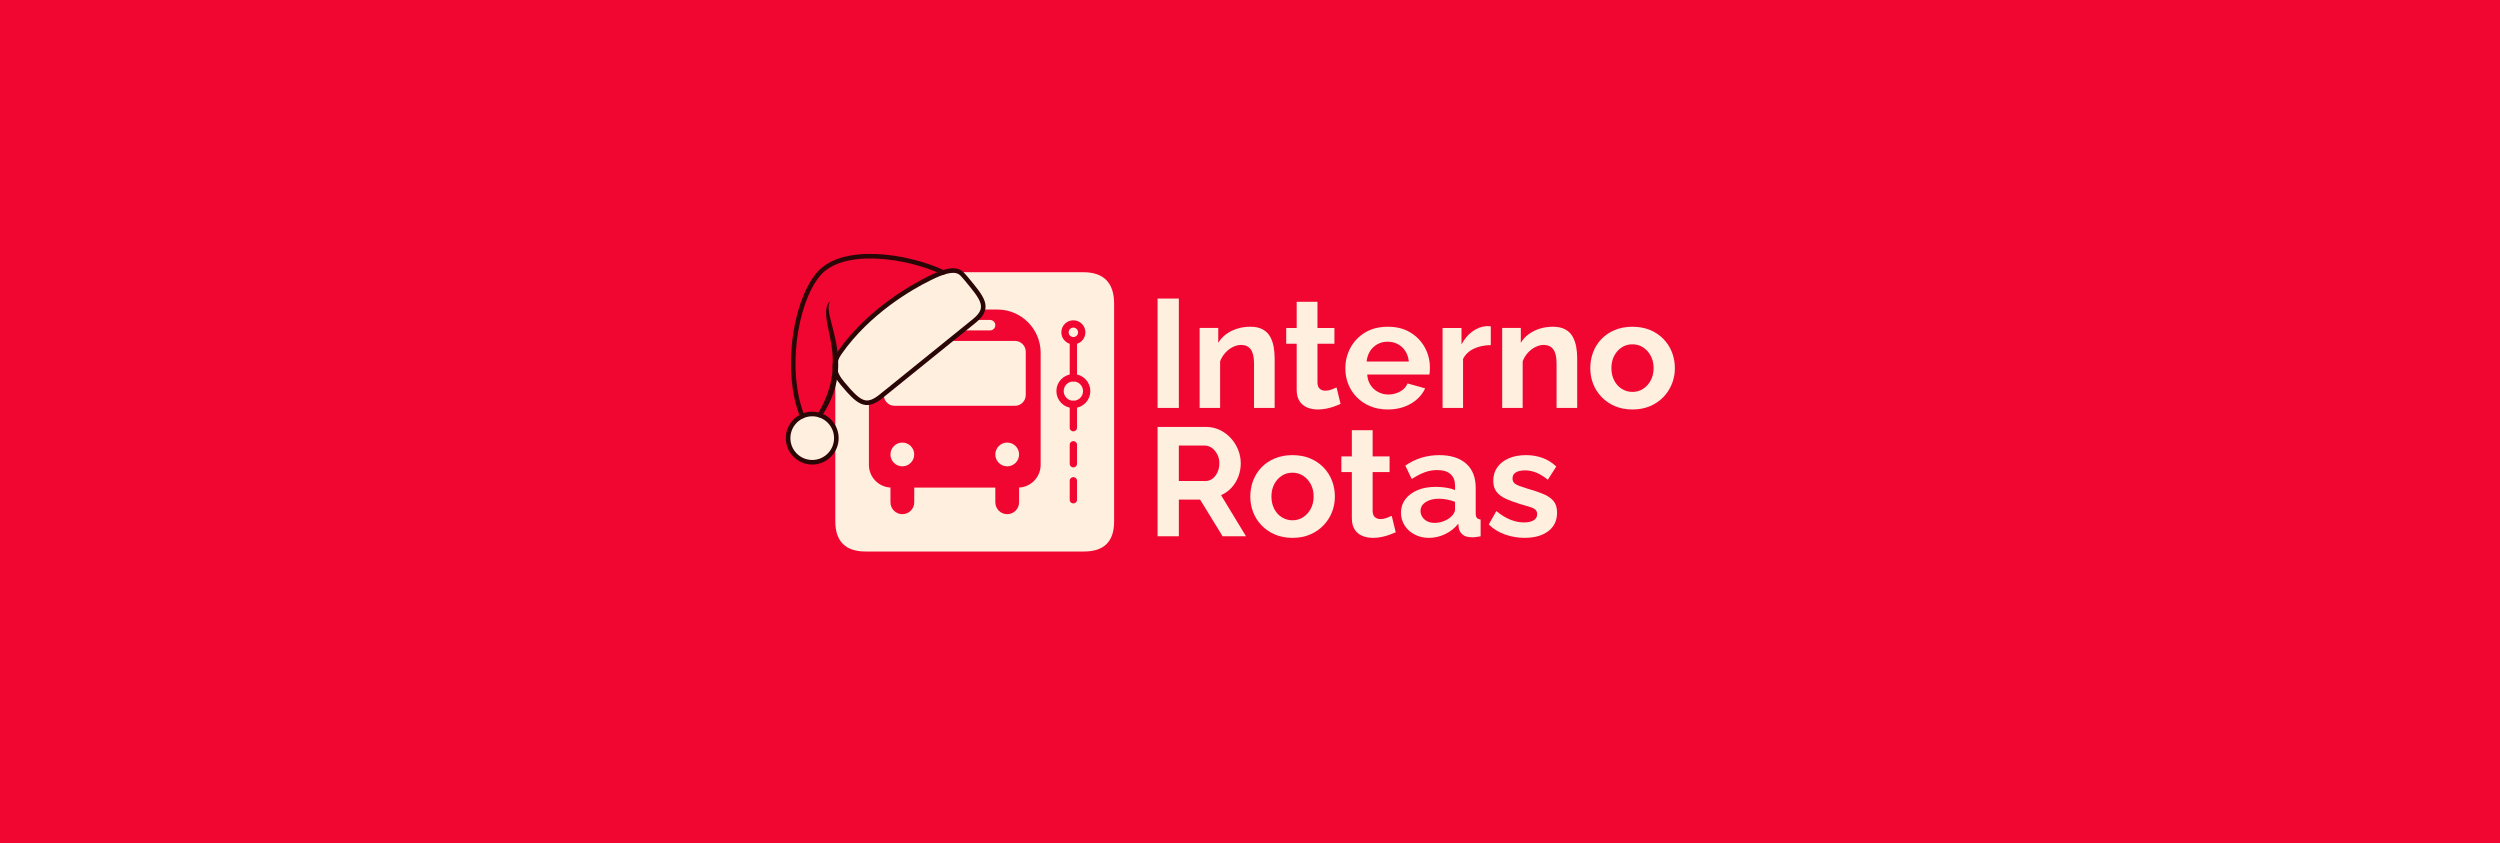 <?xml version="1.0" encoding="UTF-8"?>
<svg xmlns="http://www.w3.org/2000/svg" viewBox="0 0 2235 754">
  <defs>
    <style>
      .cls-1 {
        stroke: #2b0606;
        stroke-width: 4.1px;
      }

      .cls-1, .cls-2 {
        fill: none;
        stroke-linecap: round;
        stroke-linejoin: round;
      }

      .cls-3 {
        fill: #f00631;
      }

      .cls-2 {
        stroke: #f00631;
        stroke-width: 6.54px;
      }

      .cls-4 {
        fill: #2b0606;
      }

      .cls-5 {
        fill: #ffefdf;
      }
    </style>
  </defs>
  <g id="Fundo">
    <rect class="cls-3" width="2235" height="754"/>
  </g>
  <g id="Elementos">
    <g>
      <g>
        <path class="cls-5" d="M1034.87,364.69v-97.78h19.01v97.78h-19.01Z"/>
        <path class="cls-5" d="M1139.54,364.69h-18.45v-39.9c0-5.7-.99-9.86-2.96-12.49-1.98-2.62-4.8-3.94-8.47-3.94-2.48,0-4.98.63-7.51,1.88-2.53,1.26-4.78,2.98-6.75,5.18-1.97,2.2-3.51,4.73-4.61,7.6v41.67h-18.32v-71.48h16.66v13.33c1.83-3.09,4.18-5.67,7.02-7.76,2.84-2.09,6.11-3.72,9.78-4.9,3.67-1.18,7.62-1.77,11.84-1.77,4.5,0,8.19.8,11.09,2.38,2.89,1.59,5.1,3.74,6.61,6.47,1.51,2.72,2.57,5.74,3.17,9.05.6,3.31.89,6.65.89,10.01v44.67Z"/>
        <path class="cls-5" d="M1198.48,361.11c-1.65.74-3.56,1.49-5.72,2.27-2.16.78-4.5,1.42-7.02,1.93-2.53.5-5.07.76-7.64.76-3.49,0-6.66-.59-9.5-1.77-2.85-1.18-5.12-3.07-6.82-5.66-1.7-2.59-2.55-5.98-2.55-10.16v-41.21h-9.36v-14.05h9.36v-23.41h18.59v23.41h15.15v14.05h-15.15v34.94c.09,2.45.78,4.24,2.07,5.37,1.29,1.13,2.94,1.7,4.96,1.7,1.84,0,3.67-.34,5.51-1.03,1.84-.69,3.35-1.31,4.54-1.86l3.58,14.74Z"/>
        <path class="cls-5" d="M1240.62,366.07c-5.78,0-11.02-.98-15.7-2.93-4.68-1.95-8.68-4.63-11.98-8.04-3.31-3.4-5.83-7.29-7.58-11.64-1.75-4.36-2.62-9.03-2.62-14.03,0-6.72,1.54-12.92,4.61-18.59,3.08-5.68,7.44-10.22,13.08-13.62s12.42-5.11,20.31-5.11,14.51,1.71,20.11,5.12c5.6,3.41,9.92,7.89,12.95,13.44,3.03,5.55,4.54,11.59,4.54,18.14,0,1.18-.05,2.3-.14,3.34-.09,1.05-.18,1.93-.28,2.66h-55.64c.28,3.77,1.31,6.98,3.1,9.63,1.79,2.65,4.08,4.69,6.89,6.12,2.8,1.44,5.76,2.15,8.88,2.15,3.76,0,7.28-.9,10.54-2.69,3.26-1.79,5.48-4.2,6.68-7.23l15.7,4.41c-1.65,3.67-4.09,6.93-7.3,9.78-3.21,2.85-7.02,5.07-11.43,6.68s-9.32,2.41-14.74,2.41ZM1221.76,323.24h37.74c-.37-3.59-1.4-6.71-3.1-9.35-1.7-2.65-3.92-4.71-6.68-6.19-2.75-1.48-5.83-2.22-9.23-2.22s-6.31.74-9.02,2.22c-2.71,1.48-4.91,3.54-6.61,6.19-1.7,2.65-2.73,5.77-3.1,9.35Z"/>
        <path class="cls-5" d="M1332.76,308.5c-5.69.09-10.74,1.17-15.15,3.24-4.41,2.07-7.62,5.12-9.64,9.16v43.79h-18.32v-71.48h16.94v14.74c2.57-4.96,5.85-8.86,9.85-11.71,3.99-2.84,8.19-4.41,12.6-4.68.92.09,1.65.12,2.2.07.55-.05,1.05.02,1.52.21v16.66Z"/>
        <path class="cls-5" d="M1410.02,364.69h-18.45v-39.9c0-5.7-.99-9.86-2.96-12.49-1.98-2.62-4.8-3.94-8.47-3.94-2.48,0-4.98.63-7.51,1.88-2.53,1.26-4.78,2.98-6.75,5.18-1.97,2.2-3.51,4.73-4.61,7.6v41.67h-18.32v-71.48h16.66v13.33c1.83-3.09,4.18-5.67,7.02-7.76,2.84-2.09,6.11-3.72,9.78-4.9,3.67-1.18,7.62-1.77,11.84-1.77,4.5,0,8.19.8,11.09,2.38,2.89,1.59,5.1,3.74,6.61,6.47,1.51,2.72,2.57,5.74,3.17,9.05.6,3.31.89,6.65.89,10.01v44.67Z"/>
        <path class="cls-5" d="M1459.46,366.07c-5.88,0-11.13-1-15.77-3-4.64-2-8.61-4.72-11.91-8.17-3.31-3.45-5.81-7.38-7.51-11.78-1.7-4.4-2.55-9.06-2.55-13.96s.85-9.85,2.55-14.3c1.7-4.45,4.18-8.38,7.44-11.78,3.26-3.4,7.23-6.08,11.91-8.04,4.68-1.95,9.92-2.93,15.7-2.93s11.27.98,15.91,2.93c4.64,1.95,8.61,4.63,11.91,8.04,3.31,3.4,5.83,7.33,7.58,11.78,1.74,4.45,2.62,9.22,2.62,14.3s-.87,9.56-2.62,13.96c-1.75,4.4-4.27,8.33-7.58,11.78-3.3,3.45-7.28,6.18-11.91,8.17-4.64,2-9.89,3-15.77,3ZM1440.59,329.16c0,4.05.83,7.7,2.48,10.94,1.65,3.24,3.92,5.76,6.82,7.57,2.89,1.8,6.08,2.7,9.57,2.7s6.66-.92,9.5-2.77c2.84-1.85,5.12-4.37,6.82-7.56,1.7-3.2,2.55-6.87,2.55-11.01s-.85-7.68-2.55-10.88c-1.7-3.2-3.97-5.72-6.82-7.57-2.85-1.85-6.06-2.77-9.64-2.77s-6.66.92-9.5,2.77c-2.85,1.85-5.1,4.37-6.75,7.57-1.65,3.2-2.48,6.87-2.48,11.01Z"/>
        <path class="cls-5" d="M1034.87,479.46v-97.78h43.38c4.41,0,8.52.92,12.33,2.75,3.81,1.84,7.11,4.32,9.92,7.44,2.8,3.12,4.96,6.61,6.47,10.47,1.51,3.86,2.27,7.81,2.27,11.84s-.71,8.08-2.13,11.84c-1.42,3.77-3.47,7.09-6.13,9.98-2.66,2.89-5.78,5.12-9.36,6.68l22.31,36.77h-20.93l-20.11-32.78h-19v32.78h-19.01ZM1053.88,430.02h23.83c2.39,0,4.5-.71,6.33-2.13,1.84-1.42,3.31-3.33,4.41-5.72,1.1-2.39,1.65-5.05,1.65-7.99s-.64-5.74-1.93-8.13c-1.29-2.39-2.89-4.27-4.82-5.65-1.93-1.38-4.04-2.07-6.33-2.07h-23.14v31.68Z"/>
        <path class="cls-5" d="M1155.51,480.84c-5.88,0-11.13-1-15.77-3-4.64-2-8.61-4.72-11.91-8.17-3.31-3.45-5.81-7.38-7.51-11.78-1.7-4.4-2.55-9.06-2.55-13.96s.85-9.85,2.55-14.3c1.7-4.45,4.18-8.38,7.44-11.78,3.26-3.4,7.23-6.08,11.91-8.04,4.68-1.95,9.92-2.93,15.7-2.93s11.27.98,15.91,2.93c4.64,1.95,8.61,4.63,11.91,8.04,3.31,3.4,5.83,7.33,7.58,11.78,1.74,4.45,2.62,9.22,2.62,14.3s-.87,9.56-2.62,13.96c-1.75,4.4-4.27,8.33-7.58,11.78-3.3,3.45-7.28,6.18-11.91,8.17-4.64,2-9.89,3-15.77,3ZM1136.65,443.93c0,4.05.83,7.7,2.48,10.94,1.65,3.24,3.92,5.76,6.82,7.57,2.89,1.8,6.08,2.7,9.57,2.7s6.66-.92,9.5-2.77c2.84-1.85,5.12-4.37,6.82-7.56,1.7-3.2,2.55-6.87,2.55-11.01s-.85-7.68-2.55-10.88c-1.7-3.2-3.97-5.72-6.82-7.57-2.85-1.85-6.06-2.77-9.64-2.77s-6.66.92-9.5,2.77c-2.85,1.85-5.1,4.37-6.75,7.57-1.65,3.2-2.48,6.87-2.48,11.01Z"/>
        <path class="cls-5" d="M1247.79,475.88c-1.65.74-3.56,1.49-5.72,2.27-2.16.78-4.5,1.42-7.02,1.93-2.53.5-5.07.76-7.64.76-3.49,0-6.66-.59-9.5-1.77-2.85-1.18-5.12-3.07-6.82-5.66-1.7-2.59-2.55-5.98-2.55-10.16v-41.21h-9.36v-14.05h9.36v-23.41h18.59v23.41h15.15v14.05h-15.15v34.94c.09,2.45.78,4.24,2.07,5.37,1.29,1.13,2.94,1.7,4.96,1.7,1.84,0,3.67-.34,5.51-1.03,1.84-.69,3.35-1.31,4.54-1.86l3.58,14.74Z"/>
        <path class="cls-5" d="M1252.47,458.39c0-4.63,1.31-8.66,3.92-12.11,2.62-3.45,6.24-6.15,10.88-8.1,4.63-1.95,10.03-2.93,16.18-2.93,3.03,0,6.1.23,9.23.69,3.12.46,5.83,1.19,8.13,2.2v-3.97c0-4.42-1.33-7.84-3.99-10.28-2.66-2.43-6.66-3.65-11.98-3.65-4.04,0-7.85.69-11.43,2.07-3.58,1.38-7.35,3.35-11.29,5.92l-5.78-11.98c4.68-3.21,9.52-5.58,14.53-7.09,5-1.51,10.26-2.27,15.77-2.27,10.28,0,18.29,2.51,24.03,7.54,5.74,5.02,8.61,12.29,8.61,21.79v22.67c0,1.9.34,3.26,1.03,4.07.69.82,1.81,1.31,3.37,1.49v15.01c-1.65.28-3.15.5-4.48.69-1.33.18-2.46.23-3.37.14-3.67,0-6.45-.8-8.33-2.41-1.88-1.61-3.01-3.6-3.38-5.99l-.41-3.72c-3.21,4.04-7.16,7.16-11.84,9.37-4.68,2.2-9.46,3.3-14.32,3.3s-9.07-1-12.88-2.99c-3.81-2-6.79-4.69-8.95-8.1-2.16-3.4-3.24-7.19-3.24-11.36ZM1297.36,461.84c1.01-.89,1.84-1.92,2.48-3.09.64-1.16.96-2.15.96-2.96v-7.12c-2.2-.89-4.59-1.59-7.16-2.08-2.57-.49-5-.74-7.3-.74-4.78,0-8.7,1.01-11.78,3.02-3.08,2.01-4.61,4.68-4.61,7.99,0,1.79.5,3.51,1.51,5.17,1.01,1.66,2.46,2.98,4.34,3.96,1.88.99,4.2,1.48,6.95,1.48s5.46-.54,8.13-1.61c2.66-1.07,4.82-2.42,6.47-4.03Z"/>
        <path class="cls-5" d="M1363.06,480.84c-6.15,0-12.05-1.01-17.7-3.03s-10.45-5-14.39-8.95l6.75-11.98c4.22,3.49,8.4,6.06,12.53,7.71s8.17,2.48,12.12,2.48c3.58,0,6.45-.62,8.61-1.86,2.16-1.24,3.24-3.1,3.24-5.58,0-1.81-.6-3.19-1.79-4.14-1.19-.95-2.92-1.77-5.16-2.45-2.25-.68-4.98-1.47-8.19-2.38-5.33-1.63-9.76-3.29-13.29-4.96-3.54-1.68-6.22-3.76-8.06-6.25-1.84-2.49-2.75-5.69-2.75-9.58,0-4.71,1.22-8.77,3.65-12.17,2.43-3.4,5.83-6.05,10.19-7.95,4.36-1.9,9.48-2.86,15.36-2.86,5.14,0,10.01.8,14.6,2.41,4.59,1.61,8.77,4.2,12.53,7.78l-7.57,11.84c-3.58-2.94-7.02-5.07-10.33-6.4-3.31-1.33-6.66-2-10.05-2-1.93,0-3.74.23-5.44.68-1.7.45-3.08,1.2-4.13,2.24-1.06,1.04-1.58,2.51-1.58,4.4,0,1.63.48,2.94,1.45,3.93.96.99,2.43,1.85,4.41,2.57,1.97.72,4.38,1.54,7.23,2.44,5.78,1.63,10.65,3.28,14.6,4.95,3.95,1.67,6.96,3.77,9.02,6.3,2.07,2.53,3.1,5.96,3.1,10.3,0,7.05-2.62,12.56-7.85,16.54s-12.26,5.96-21.07,5.96Z"/>
      </g>
      <g>
        <g>
          <path class="cls-5" d="M996.02,271.49v194.64c0,18.12-9.05,26.91-26.9,26.91h-195.48c-17.85,0-26.88-9.25-26.88-26.91v-194.64c0-18.88,10.05-28.12,27.92-28.12-.07-.06,193.87,0,193.87,0,18.43,0,27.47,9.71,27.47,28.12Z"/>
          <g>
            <circle class="cls-2" cx="959.59" cy="297.1" r="7.49"/>
            <circle class="cls-2" cx="959.59" cy="349.64" r="11.91"/>
            <line class="cls-2" x1="959.59" y1="337.72" x2="959.59" y2="304.58"/>
            <line class="cls-2" x1="959.59" y1="414.57" x2="959.59" y2="397.64"/>
            <line class="cls-2" x1="959.59" y1="382.36" x2="959.59" y2="361.54"/>
            <line class="cls-2" x1="959.59" y1="446.78" x2="959.59" y2="429.84"/>
          </g>
          <path class="cls-3" d="M891.62,276.72h-76.11c-21.38,0-38.71,17.33-38.71,38.71v100.15c0,10.88,8.55,19.75,19.28,20.3v13.17c0,5.86,4.75,10.62,10.63,10.62s10.63-4.76,10.63-10.62v-13.14h72.48v13.14c0,5.86,4.75,10.62,10.62,10.62s10.63-4.76,10.63-10.62v-13.17c10.73-.56,19.27-9.43,19.27-20.3v-100.15c0-21.38-17.32-38.71-38.71-38.71ZM821.98,286.05h63.16c1.29,0,2.46.52,3.3,1.37s1.37,2,1.37,3.3c0,2.57-2.09,4.67-4.67,4.67h-63.16c-1.28,0-2.44-.52-3.29-1.37s-1.37-2.02-1.37-3.3c0-2.58,2.08-4.67,4.65-4.67ZM806.69,416.9c-5.87,0-10.63-4.76-10.63-10.62s4.76-10.63,10.63-10.63,10.62,4.75,10.62,10.63-4.75,10.62-10.62,10.62ZM900.43,416.9c-5.86,0-10.62-4.76-10.62-10.62s4.76-10.63,10.62-10.63,10.63,4.75,10.63,10.63-4.75,10.62-10.63,10.62ZM917.02,353.13c0,5.35-4.33,9.67-9.68,9.67h-107.54c-5.35,0-9.68-4.32-9.68-9.67v-38.67c0-5.35,4.33-9.68,9.68-9.68h107.54c5.35,0,9.68,4.33,9.68,9.68v38.67Z"/>
        </g>
        <g>
          <path class="cls-5" d="M746.82,388.32c1.86,11.41-5.92,22.21-17.33,24.07s-22.21-5.92-24.07-17.33c-1.86-11.41,5.92-22.21,17.33-24.07,11.41-1.86,22.21,5.92,24.07,17.33Z"/>
          <path class="cls-3" d="M746.23,334.01c-.51,4.24-.9,8.44-2.06,12.56-1.17,4.11-2.67,8.14-4.44,12.05-1.58,3.46-4.71,9.51-6.66,12.81-2.99-.73-7.51-1.34-10.73-.81-1.35.22-3.99-1.67-5.25-1.24-9.66-25.27-10.15-61.93-1.81-90.73.02-.07,5.51-14.19,5.53-14.26,2.91-6.72,5.01-12.66,8.94-17.45,11.59-14.16,35.68-17.81,52.11-17.18,17.82.68,44.89,6.88,61.44,13.78-2.57,1.05-13.36,5.29-16.18,7.19-20.42,13.82-49.82,26.96-80.17,67.91-.08.11-.55,13.95-.71,15.38Z"/>
          <path class="cls-5" d="M760.08,347.65c-.83-1.04-1.78-2.12-2.79-3.25-3.24-3.66-6.69-7.57-8.19-12.14.12-1.49.21-2.99.26-4.49.05-1.88.03-3.76-.04-5.64.64-1.76,1.61-3.61,2.98-5.57,26.37-37.84,67.32-60.22,79.14-66.19,24.8-12.52,29.15-3.42,29.15-3.42,8.08,9.79,18.24,21.6,16.74,28.84-.56,2.69,3.75-.57-6.18,11l-88.14,68.79c-2.54,2.03-4.89,2.94-7.28,2.86-4.25-.16-9.08-3.48-15.64-10.78Z"/>
          <path class="cls-1" d="M758.52,348.97c-5.83-7.33-19.03-17.7-7.89-33.58,25.51-36.61,64.15-58.64,79.73-66.3,26.32-13.41,28.72-4.92,33.37-.06,14.3,17.37,22.17,25.81,7.42,37.76l-84.96,68.71c-10.61,7.6-16.49,5.92-27.67-6.53Z"/>
          <path class="cls-1" d="M843.29,243.53c-32.74-15.26-90.78-23.85-112.02,2.1-21.24,25.95-29.8,88.02-14,126.4"/>
          <path class="cls-4" d="M730.98,370.03c1.12-1.85,2.2-3.72,3.21-5.62.5-.95,1-1.91,1.48-2.87.48-.96.93-1.94,1.38-2.91,1.77-3.91,3.27-7.94,4.44-12.05.15-.51.29-1.03.43-1.55.13-.52.27-1.03.39-1.55.13-.52.24-1.04.36-1.56.11-.52.22-1.04.33-1.57.42-2.09.75-4.21,1-6.33.25-2.12.41-4.26.49-6.4.08-2.14.09-4.28,0-6.43-.02-.54-.04-1.07-.07-1.61-.01-.27-.03-.54-.04-.81-.02-.27-.03-.54-.05-.81-.07-1.07-.16-2.15-.27-3.22-.11-1.07-.23-2.15-.37-3.22-.14-1.07-.29-2.14-.45-3.22-.33-2.14-.72-4.28-1.13-6.43-.41-2.14-.86-4.29-1.32-6.44-.46-2.15-.93-4.32-1.32-6.51-.19-1.1-.38-2.2-.53-3.32-.08-.56-.14-1.12-.21-1.68-.06-.56-.11-1.13-.15-1.7-.08-1.14-.11-2.28-.07-3.44.04-1.15.15-2.32.39-3.46.12-.57.27-1.14.45-1.7.19-.56.41-1.1.68-1.62.53-1.04,1.24-1.98,2.09-2.72.02-.01.04-.01.05,0,.01.01.01.03,0,.04-.26.5-.49,1-.67,1.5l-.13.38-.11.39c-.04.13-.07.26-.1.39-.03.13-.06.26-.09.39-.11.52-.18,1.04-.22,1.56-.05.52-.05,1.05-.05,1.57.03,2.1.39,4.19.82,6.29.44,2.1.98,4.2,1.52,6.31l.82,3.18c.27,1.06.54,2.13.81,3.21.54,2.14,1.07,4.3,1.56,6.47.49,2.17.95,4.36,1.35,6.57.2,1.1.39,2.21.56,3.32.17,1.11.32,2.23.46,3.35.14,1.12.25,2.24.35,3.37.03.28.05.56.07.84.02.28.04.56.06.85.04.56.07,1.13.1,1.69.11,2.26.14,4.53.08,6.8-.06,2.27-.23,4.54-.47,6.8-.26,2.26-.61,4.51-1.06,6.74-.22,1.12-.48,2.22-.75,3.33-.13.55-.28,1.1-.43,1.65-.15.55-.3,1.1-.46,1.64-1.29,4.36-2.95,8.6-4.93,12.67-.5,1.02-1.01,2.02-1.55,3.02-.26.5-.54.99-.81,1.49-.14.25-.28.49-.42.74-.14.24-.28.49-.42.73-1.14,1.94-2.35,3.85-3.64,5.69-.65.93-1.92,1.16-2.85.52-.89-.62-1.14-1.82-.59-2.74h0Z"/>
          <circle class="cls-1" cx="726.13" cy="391.69" r="21.57"/>
        </g>
      </g>
    </g>
  </g>
</svg>